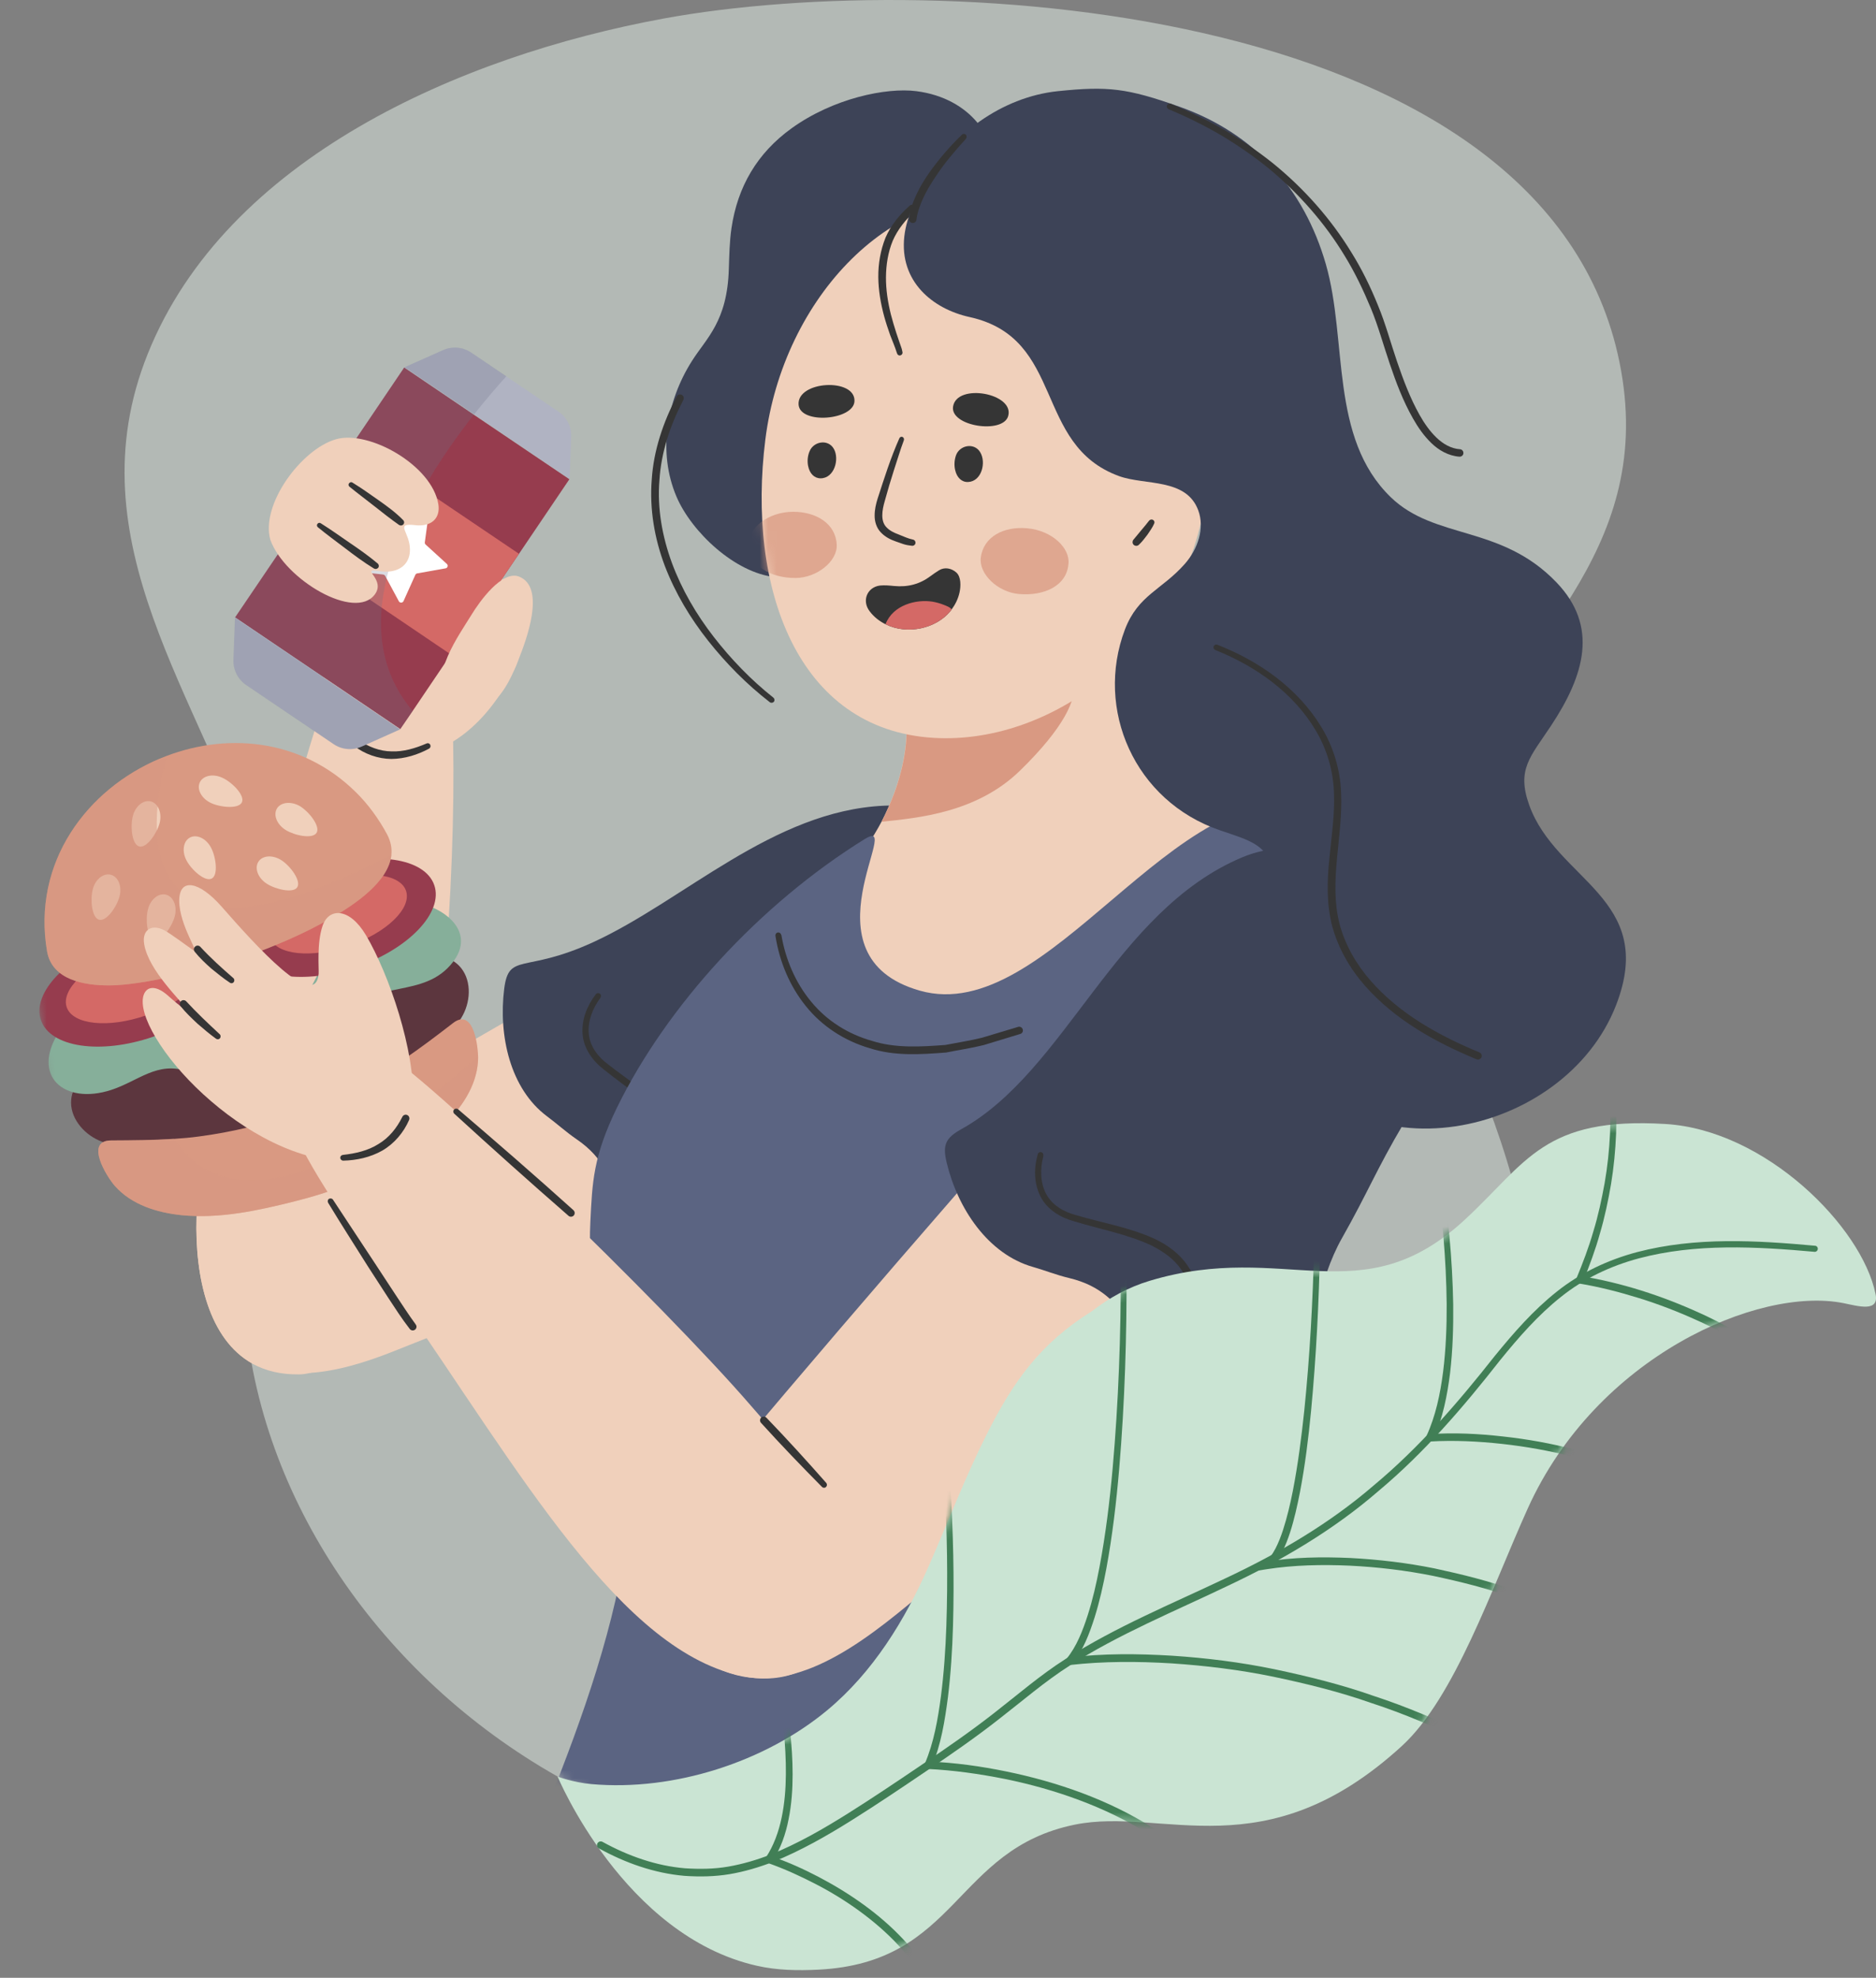 <svg width="221" height="233" viewBox="0 0 221 233" fill="none" xmlns="http://www.w3.org/2000/svg">
<rect x="0" y="0" width="221" height="233" fill="#808080" stroke="none"/>
<g clip-path="url(#clip0_2399_744777)">
<g opacity="0.5">
<path d="M78.168 2.186C110.958 -3.846 183.312 0.377 190.976 43.693C194.782 65.202 178.791 76.186 169.858 92.891C163.719 104.361 167.632 112.498 172.49 123.442C182.921 146.934 186.402 171.372 165.608 189.791C142.925 209.897 102.861 226.036 72.689 212.798C50.572 203.096 34.205 183.449 29.832 161.629C25.919 142.023 36.377 121.728 30.224 102.418C23.747 82.096 8.458 63.934 17.418 41.655C26.661 18.675 54.175 6.598 78.168 2.186Z" fill="#E5F2E9"/>
</g>
<mask id="mask0_2399_744777" style="mask-type:luminance" maskUnits="userSpaceOnUse" x="0" y="0" width="206" height="218">
<path d="M78.168 2.186C110.958 -3.846 183.312 0.377 190.977 43.693C194.782 65.202 212.162 109.556 203.229 126.262C197.089 137.732 176.754 133.872 178.184 139.081C183.258 157.433 181.787 175.433 165.595 189.791C142.911 209.897 102.848 226.036 72.676 212.798C56.321 205.619 43.097 193.016 35.568 178.092C32.909 172.843 8.769 162.061 7.635 156.38C3.722 136.773 7.878 126.599 1.725 107.289C-4.752 86.968 8.458 63.947 17.418 41.669C26.662 18.675 54.176 6.598 78.168 2.186Z" fill="white"/>
</mask>
<g mask="url(#mask0_2399_744777)">
<path d="M116.422 123.145C113.089 136.234 103.752 136.234 46.484 159.146C43.07 160.509 39.696 161.535 36.525 161.737C34.137 161.899 31.856 161.602 29.738 160.644C24.637 157.81 22.937 150.591 23.153 143.372C23.193 142.373 23.247 141.361 23.342 140.363C24.489 137.57 31.87 138.096 33.611 136.773C38.536 133.049 44.851 129.014 51.355 125.142C64.026 117.572 77.385 110.582 82.404 107.64C86.628 105.184 91 103.039 95.588 101.42C104.372 98.33 113.791 102.162 116.719 112.903C117.664 116.29 117.286 119.731 116.422 123.145Z" fill="#F0D0BB"/>
<path d="M51.368 125.155C50.883 129.257 50.316 133.414 49.628 137.529C48.278 145.72 46.727 155.017 40.209 159.848C39.075 160.685 37.848 161.413 36.525 161.737C36.107 161.845 35.662 161.913 35.216 161.913C33.071 161.94 31.249 161.494 29.738 160.644C24.637 157.81 22.937 150.591 23.153 143.372C23.193 142.373 23.247 141.361 23.342 140.363C23.733 135.788 24.664 131.268 25.865 126.788C37.186 84.417 39.453 74.675 44.77 71.989C47.981 70.37 51.261 70.883 52.421 75.606C53.784 81.044 54.027 102.378 51.368 125.155Z" fill="#F0D0BB"/>
<path d="M52.11 127.085C52.124 129.541 51.854 131.97 51.422 134.372C50.963 136.773 50.302 139.148 49.344 141.402C49.25 141.631 48.993 141.726 48.764 141.631C48.548 141.537 48.44 141.294 48.521 141.078V141.065C48.939 139.945 49.358 138.825 49.681 137.678C50.019 136.531 50.302 135.37 50.532 134.196C51.031 131.862 51.314 129.46 51.422 127.085V127.071C51.436 126.882 51.584 126.734 51.773 126.748C51.962 126.748 52.097 126.896 52.11 127.085Z" fill="#353535"/>
<path d="M55.768 62.679C55.565 62.449 55.349 62.22 55.134 61.99C53.339 60.169 51.207 58.441 48.495 59.076C44.932 59.912 41.019 63.407 39.67 66.794C37.834 71.396 37.241 79.371 39.184 84.188C41.842 90.786 53.825 92.554 60.612 78.817C62.339 75.322 60.707 71.841 59.263 68.4C58.426 66.376 57.252 64.379 55.768 62.679Z" fill="#F0D0BB"/>
<path d="M50.545 88.195C49.209 88.911 47.698 89.397 46.105 89.41C44.527 89.397 42.948 88.83 41.72 87.885C41.531 87.737 41.49 87.467 41.639 87.278C41.774 87.089 42.044 87.049 42.233 87.183C43.407 87.98 44.729 88.506 46.132 88.519C47.536 88.573 48.926 88.155 50.248 87.588C50.423 87.507 50.626 87.588 50.693 87.764C50.761 87.926 50.693 88.115 50.545 88.195Z" fill="#353535"/>
<path d="M67.075 56.458L61.138 65.243L53.109 77.104L48.616 83.756L47.158 85.888L27.7 72.732L33.651 63.947L41.68 52.086L47.617 43.301L55.821 48.861L67.075 56.458Z" fill="#963C4E"/>
<path d="M61.138 65.242L53.109 77.103L44.959 71.585L33.651 63.947L41.68 52.086L49.871 57.632L61.138 65.242Z" fill="#D46966"/>
<path d="M50.032 60.196L47.09 61.869C46.996 61.923 46.888 61.923 46.807 61.883L43.758 60.412C43.528 60.304 43.272 60.506 43.326 60.749L44.014 64.069C44.041 64.163 44 64.271 43.933 64.338L41.585 66.781C41.41 66.97 41.517 67.267 41.774 67.307L45.134 67.685C45.228 67.698 45.323 67.752 45.377 67.847L46.983 70.829C47.104 71.058 47.428 71.045 47.536 70.816L48.926 67.725C48.966 67.631 49.047 67.564 49.155 67.55L52.488 66.956C52.744 66.916 52.825 66.592 52.636 66.43L50.14 64.15C50.059 64.082 50.032 63.974 50.046 63.88L50.504 60.52C50.531 60.25 50.262 60.061 50.032 60.196Z" fill="white"/>
<path d="M47.144 85.915L42.597 87.953C41.531 88.425 40.276 88.317 39.304 87.656L29.009 80.693C28.037 80.032 27.47 78.912 27.511 77.738L27.7 72.745L47.144 85.915Z" fill="#B0B3C2"/>
<path d="M67.102 56.431L55.861 48.82L47.657 43.274L52.205 41.25C53.284 40.764 54.539 40.886 55.511 41.547L59.653 44.354L65.793 48.496C66.778 49.158 67.331 50.278 67.291 51.452L67.102 56.431Z" fill="#B0B3C2"/>
<path opacity="0.25" d="M47.914 61.397C48.508 60.101 49.169 58.846 49.871 57.618C51.76 54.299 53.905 51.29 55.821 48.847L47.617 43.301L41.68 52.086L33.651 63.947L27.7 72.732L47.158 85.888L48.616 83.756C45.512 80.113 44.581 75.889 44.959 71.585C45.067 70.438 45.269 69.277 45.539 68.13C46.065 65.863 46.902 63.596 47.914 61.397Z" fill="#6E7289"/>
<path opacity="0.25" d="M27.498 77.751C27.458 78.939 28.024 80.045 28.996 80.707L39.292 87.669C40.263 88.331 41.518 88.439 42.584 87.966L47.132 85.929L27.674 72.772L27.498 77.751Z" fill="#6E7289"/>
<path opacity="0.25" d="M55.511 41.534C54.539 40.873 53.284 40.765 52.205 41.237L47.657 43.261L55.861 48.807C57.346 46.931 58.682 45.393 59.653 44.327L55.511 41.534Z" fill="#6E7289"/>
<path d="M45.809 67.334C47.375 67.199 48.306 66.214 48.292 64.73C48.279 62.746 46.646 61.734 48.495 61.829C48.778 61.842 49.048 61.896 49.318 61.896C50.964 61.923 51.882 60.952 51.639 59.4C50.897 54.825 43.475 50.629 39.575 51.749C35.514 52.909 30.683 59.427 31.843 63.583C33.544 68.306 41.856 73.177 44.163 70.019C45.432 68.279 42.557 67.01 44.352 67.226C44.433 67.226 45.148 67.388 45.809 67.334Z" fill="#F0D0BB"/>
<path d="M41.517 56.849C42.57 57.497 43.582 58.212 44.594 58.927C45.606 59.642 46.618 60.371 47.495 61.275C47.644 61.424 47.644 61.653 47.495 61.801C47.36 61.936 47.158 61.936 47.01 61.842C46.011 61.14 45.053 60.385 44.081 59.615C43.11 58.846 42.125 58.118 41.167 57.335C41.045 57.241 41.018 57.052 41.126 56.93C41.234 56.795 41.396 56.768 41.517 56.849Z" fill="#353535"/>
<path d="M37.78 61.64C38.941 62.368 40.061 63.165 41.194 63.947C42.328 64.716 43.461 65.513 44.5 66.39C44.649 66.525 44.676 66.754 44.541 66.902C44.419 67.037 44.217 67.064 44.069 66.983L44.001 66.943C42.827 66.228 41.748 65.418 40.668 64.595C39.589 63.772 38.496 62.976 37.443 62.112C37.322 62.004 37.295 61.829 37.403 61.707C37.497 61.586 37.659 61.559 37.78 61.64Z" fill="#353535"/>
<path d="M55.444 83.729C56.415 83.702 57.387 83.338 58.129 82.663C59.573 81.368 60.396 79.438 61.098 77.67C61.948 75.525 64.363 69.21 61.152 67.928C59.141 67.132 56.469 70.91 55.579 72.367C53.986 74.958 50.64 79.532 52.583 82.488C53.217 83.446 54.378 83.756 55.444 83.729Z" fill="#F0D0BB"/>
<path d="M67.885 134.183C66.684 133.36 65.605 132.374 64.444 131.511C60.086 128.259 58.709 121.984 59.398 116.479C59.951 112.161 61.772 114.711 69.842 111.014C80.529 106.129 91.014 95.509 104.17 94.916C106.909 94.794 109.527 95.334 111.835 96.913C118.717 101.622 122.495 109.003 119.931 117.423C116.881 127.49 109.919 131.443 100.878 138.501C96.506 141.915 94.158 143.777 92.066 149.039C90.083 154.032 90.703 153.695 90.245 155.085C89.786 156.475 88.787 157.082 87.37 156.65C84.928 155.908 82.58 155.004 80.623 153.236C70.341 143.898 74.632 138.784 67.885 134.183Z" fill="#3D4357"/>
<path d="M70.719 117.572C69.828 118.759 69.235 120.284 69.356 121.741C69.478 123.226 70.409 124.494 71.65 125.398C74.119 127.355 76.859 129.014 79.112 131.403C80.219 132.604 81.136 134.075 81.487 135.734C81.784 137.34 82.081 138.825 82.594 140.322C83.079 141.807 83.727 143.224 84.591 144.492C85.454 145.733 86.615 146.799 88.018 147.218H88.032C88.261 147.285 88.396 147.528 88.328 147.757C88.261 147.987 88.018 148.122 87.789 148.054C86.115 147.555 84.806 146.341 83.876 144.991C82.944 143.628 82.27 142.131 81.757 140.606C81.231 139.094 80.907 137.448 80.623 135.937C80.313 134.466 79.477 133.157 78.464 132.01C76.373 129.73 73.647 128.029 71.164 126.019C69.869 125.047 68.749 123.536 68.627 121.795C68.506 120.068 69.181 118.449 70.193 117.126C70.301 116.978 70.516 116.951 70.665 117.059C70.813 117.167 70.84 117.383 70.732 117.531L70.719 117.572Z" fill="#353535"/>
<path d="M132.008 111.945C127.069 117.504 120.309 121.296 113.103 122.51C112.091 122.672 110.89 122.78 109.621 122.821C102.915 122.956 94.036 120.675 95.817 112.08C96.667 107.964 99.892 102.877 102.186 99.558C102.767 98.707 103.333 97.776 103.846 96.805C104.386 95.752 104.885 94.646 105.303 93.512C106.558 90.139 107.152 86.495 106.572 83.284C106.531 83.014 106.464 82.758 106.41 82.488C106.356 82.272 106.302 82.083 106.248 81.867C106.086 81.341 106.005 80.841 105.965 80.342C105.614 74.918 112.874 71.882 119.378 72.516C121.887 72.759 124.384 72.975 126.813 73.73C137.689 77.05 137.163 80.409 145.961 92.594C150.252 98.532 135.692 107.816 132.008 111.945Z" fill="#F0D0BB"/>
<path d="M120.146 90.8C115.086 95.725 108.218 96.359 103.859 96.805C104.399 95.752 104.898 94.646 105.317 93.512C106.572 90.139 107.165 86.495 106.585 83.284C106.545 83.014 106.477 82.758 106.423 82.488C106.369 82.272 106.315 82.083 106.261 81.867C106.099 81.341 106.018 80.841 105.978 80.342C111.807 80.949 121.266 79.654 122.252 79.168C125.827 77.441 130.672 80.545 120.146 90.8Z" fill="#D99982"/>
<path d="M37.914 317.645C37.914 317.645 76.749 337.036 101.74 325.593C116.219 318.968 133.464 331.072 148.254 330.384C164.851 329.601 176.888 321.923 185.227 309.482C191.555 300.049 174.877 310.413 164.136 286.96C153.732 264.237 158.064 241.122 147.417 217.184C145.163 212.123 142.896 206.861 141.48 201.423C140.225 196.646 139.644 191.761 140.333 186.782C142.95 167.634 163.34 143.925 165.85 122.025C166.835 113.443 163.326 96.818 154.987 94.862C138.214 90.921 123.587 121.026 108.366 116.708C94.143 112.673 106.692 95.86 101.875 98.842C89.488 106.52 78.544 118.503 72.688 130.472C69.854 136.288 69.773 139.31 69.544 144.006C68.936 156.178 74.442 164.382 73.848 176.85C73.713 179.549 74.28 179.482 73.335 184.528C69.355 206.119 56.913 227.803 49.789 249.69C49.586 250.324 49.37 250.986 49.181 251.674C44.944 266.072 41.76 291.251 39.142 304.975L37.914 317.645Z" fill="#5B6482"/>
<path opacity="0.25" d="M37.914 317.645C37.914 317.645 76.749 337.036 101.74 325.593C116.219 318.968 133.464 331.072 148.254 330.384C164.851 329.601 176.888 321.923 185.227 309.482C191.555 300.049 174.877 310.413 164.136 286.96C153.732 264.237 158.064 241.122 147.417 217.184C145.163 212.123 142.896 206.861 141.48 201.423C117.771 223.89 133.775 253.388 125.138 283.627C123.182 290.469 119.282 296.811 112.265 299.807C106.247 302.37 99.19 300.576 93.873 297.148C88.543 293.734 85.385 288.499 81.904 283.492C75.562 274.357 70.61 264.534 61.474 257.733C57.615 254.858 53.472 252.713 49.208 251.66C44.971 266.058 41.787 291.238 39.169 304.961L37.914 317.645Z" fill="#B05F95"/>
<path d="M92.051 110.15C92.523 112.984 93.711 115.79 95.559 118.003C97.395 120.257 99.932 121.836 102.711 122.618C105.491 123.509 108.473 123.32 111.361 123.104C112.805 122.821 114.249 122.605 115.679 122.254L119.902 120.986L119.943 120.972C120.172 120.905 120.415 121.04 120.483 121.269C120.55 121.498 120.429 121.741 120.186 121.809L115.881 123.118C114.424 123.482 112.926 123.698 111.455 123.995C108.473 124.224 105.37 124.44 102.441 123.482C99.513 122.632 96.828 120.905 94.925 118.516C93.009 116.141 91.822 113.267 91.349 110.245C91.323 110.056 91.444 109.88 91.633 109.853C91.822 109.826 91.997 109.948 92.024 110.137L92.051 110.15Z" fill="#353535"/>
<path d="M81.5 42.546C83.228 39.806 85.683 37.877 85.859 31.67C85.913 30.077 85.94 28.472 86.169 26.893C86.884 21.994 89.205 18.027 93.254 15.113C98.138 11.591 104.386 10.282 107.962 10.741C114.425 11.577 117.542 16.503 116.989 20.294C115.653 29.349 109.81 27.662 105.223 29.079C91.135 33.437 88.936 54.029 91.013 66.228C91.108 66.808 91.256 67.401 91.297 67.982C86.588 67.496 81.473 62.679 79.692 58.509C77.466 53.273 78.518 47.255 81.5 42.546Z" fill="#3D4357"/>
<path d="M90.676 82.717C87.963 80.612 85.562 78.183 83.443 75.511C81.325 72.84 79.543 69.871 78.315 66.659C77.101 63.448 76.507 59.966 76.777 56.525C76.993 53.071 78.126 49.738 79.719 46.702C79.827 46.486 80.097 46.405 80.312 46.513C80.528 46.621 80.609 46.891 80.501 47.107V47.12C78.963 50.062 77.884 53.273 77.681 56.593C77.411 59.899 78.019 63.232 79.165 66.349C80.326 69.466 82.026 72.381 84.077 75.025C86.128 77.67 88.49 80.113 91.094 82.177L91.108 82.191C91.256 82.312 91.283 82.528 91.162 82.677C91.04 82.811 90.824 82.838 90.676 82.717Z" fill="#353535"/>
<path d="M90.163 51.762C87.977 69.156 93.847 85.969 109.999 86.927C124.411 87.777 139.861 75.673 142.047 58.28C144.233 40.886 134.315 25.827 120.066 23.52C105.195 21.117 92.241 35.192 90.163 51.762Z" fill="#F0D0BB"/>
<mask id="mask1_2399_744777" style="mask-type:luminance" maskUnits="userSpaceOnUse" x="89" y="23" width="54" height="64">
<path d="M90.163 51.762C87.977 69.156 93.847 85.969 109.999 86.927C124.411 87.777 139.861 75.673 142.047 58.28C144.233 40.886 134.315 25.827 120.066 23.52C105.195 21.117 92.241 35.192 90.163 51.762Z" fill="white"/>
</mask>
<g mask="url(#mask1_2399_744777)">
<path d="M100.661 47.255C100.769 44.489 93.9 44.853 94.076 47.66C94.237 50.035 100.58 49.509 100.661 47.255Z" fill="#353535"/>
<path d="M118.769 49.01C119.525 46.338 112.751 45.096 112.278 47.876C111.874 50.224 118.162 51.182 118.769 49.01Z" fill="#353535"/>
<path d="M95.196 54.879C95.371 55.783 95.925 56.35 96.667 56.35C98.273 56.35 98.92 54.11 98.232 52.882C97.571 51.695 95.844 51.978 95.371 53.166C95.142 53.692 95.088 54.326 95.196 54.879Z" fill="#353535"/>
<path d="M112.522 55.379C112.724 56.283 113.318 56.822 114.047 56.782C115.652 56.714 116.206 54.461 115.464 53.26C114.748 52.099 113.035 52.45 112.616 53.651C112.427 54.191 112.387 54.825 112.522 55.379Z" fill="#353535"/>
<path d="M102.441 72.003C102.954 72.691 103.615 73.191 104.317 73.541C106.894 74.823 110.268 74.054 111.954 72.003C112.008 71.949 112.062 71.882 112.103 71.801C112.535 71.22 112.872 70.546 113.034 69.804C113.196 69.075 113.236 67.955 112.656 67.442C112.076 66.929 111.266 66.781 110.619 67.186C110.295 67.388 109.957 67.618 109.633 67.86C108.379 68.805 106.962 69.196 105.315 69.034C104.789 68.98 104.222 68.927 103.669 68.98C102.158 69.169 101.497 70.762 102.441 72.003Z" fill="#353535"/>
<path d="M104.317 73.541C106.895 74.823 110.268 74.054 111.955 72.003C112.009 71.949 112.063 71.882 112.103 71.801C111.982 71.544 111.361 71.328 111.199 71.261C110.767 71.085 110.322 70.964 109.863 70.883C107.961 70.573 105.194 71.247 104.317 73.541Z" fill="#D46966"/>
<g opacity="0.75">
<path d="M125.867 66.417C126.07 64.595 123.965 62.49 120.983 62.234C118.284 61.991 115.868 63.192 115.544 65.674C115.288 67.604 117.528 69.763 120.038 69.979C122.939 70.236 125.678 69.048 125.867 66.417Z" fill="#D99982"/>
<path d="M88.219 64.055C88.179 62.22 90.446 60.304 93.441 60.291C96.14 60.291 98.461 61.68 98.569 64.177C98.664 66.12 96.235 68.076 93.725 68.09C90.81 68.103 88.179 66.687 88.219 64.055Z" fill="#D99982"/>
</g>
<path d="M106.477 51.87C106.045 53.017 105.694 54.232 105.303 55.406C104.925 56.593 104.561 57.794 104.237 58.995C103.899 60.142 103.71 61.397 104.439 62.126C104.79 62.503 105.303 62.76 105.856 62.962L106.72 63.313C106.976 63.421 107.259 63.502 107.556 63.569C107.759 63.61 107.88 63.812 107.84 64.015C107.799 64.204 107.61 64.325 107.435 64.298C107.124 64.258 106.787 64.217 106.45 64.109L105.559 63.799C104.938 63.583 104.304 63.286 103.778 62.733C103.238 62.193 103.022 61.397 103.036 60.709C103.036 60.02 103.198 59.346 103.387 58.739C104.169 56.337 104.911 53.962 105.95 51.627C106.018 51.479 106.18 51.411 106.328 51.479C106.463 51.546 106.531 51.708 106.477 51.87Z" fill="#353535"/>
</g>
<mask id="mask2_2399_744777" style="mask-type:luminance" maskUnits="userSpaceOnUse" x="89" y="23" width="54" height="64">
<path d="M90.163 51.762C87.977 69.156 93.847 85.969 109.999 86.927C124.411 87.777 139.861 75.673 142.047 58.28C144.233 40.886 134.315 25.827 120.066 23.52C105.195 21.117 92.241 35.192 90.163 51.762Z" fill="white"/>
</mask>
<g mask="url(#mask2_2399_744777)">
<path d="M135.974 61.667C135.745 62.193 135.448 62.571 135.165 63.003C134.854 63.407 134.558 63.812 134.153 64.19C133.977 64.352 133.694 64.338 133.532 64.163C133.384 64.001 133.384 63.758 133.519 63.583L133.532 63.569L134.45 62.463C134.773 62.099 135.084 61.694 135.354 61.356L135.381 61.329C135.502 61.181 135.718 61.154 135.866 61.275C136.001 61.356 136.028 61.532 135.974 61.667Z" fill="#353535"/>
</g>
<path d="M105.626 41.493C105.464 40.953 105.114 40.13 104.857 39.456C104.601 38.727 104.358 37.998 104.155 37.256C103.751 35.758 103.481 34.22 103.467 32.641C103.454 31.076 103.724 29.484 104.317 27.999C104.952 26.529 105.991 25.26 107.178 24.221C107.354 24.059 107.637 24.086 107.799 24.262C107.961 24.437 107.947 24.707 107.772 24.869L107.745 24.896C106.679 25.894 105.748 27.028 105.168 28.364C104.614 29.713 104.385 31.17 104.371 32.641C104.358 34.112 104.587 35.596 104.952 37.054C105.141 37.782 105.356 38.498 105.586 39.213L105.95 40.292L106.139 40.832L106.234 41.115L106.314 41.48C106.355 41.655 106.234 41.831 106.058 41.871C105.896 41.911 105.721 41.804 105.68 41.642L105.626 41.493Z" fill="#353535"/>
<path d="M25.607 134.115C23.029 134.574 20.425 134.884 17.807 135.046C15.729 135.168 13.57 135.195 11.668 134.358C9.765 133.521 8.186 131.592 8.389 129.527C8.551 127.895 9.752 126.518 11.182 125.722C12.612 124.926 14.258 124.616 15.864 124.305C20.884 123.361 25.904 122.416 30.937 121.485C35.687 119.07 40.423 116.668 45.173 114.252C46.603 113.524 48.047 112.795 49.626 112.552C51.205 112.309 52.959 112.633 54.079 113.766C55.536 115.264 55.509 117.761 54.524 119.596C53.539 121.444 51.825 122.767 50.098 123.941C42.852 128.92 34.297 132.577 25.607 134.115Z" fill="#5C363E"/>
<path d="M17.187 116.978C13.611 117.369 9.118 118.233 6.986 121.512C3.572 126.734 7.553 130.202 13.085 128.407C16.297 127.368 18.51 124.993 22.072 126.208C23.826 126.802 25.634 127.274 27.497 127.368C29.48 127.463 37.158 126.41 41.26 119.623C43.919 115.21 49.95 117.815 53.378 113.308C55.685 110.272 53.324 107.694 50.288 106.642C46.59 105.373 42.299 107.114 39.452 109.327C29.345 117.207 23.502 116.29 17.187 116.978Z" fill="#86AF9A"/>
<path d="M27.456 112.107L39.209 108.072C39.952 107.816 40.626 108.585 40.276 109.286C38.279 113.2 33.704 121.971 32.368 124.548C32.152 124.953 31.666 125.128 31.248 124.939C28.603 123.725 19.616 119.609 15.636 117.747C14.921 117.41 14.988 116.384 15.73 116.128L27.456 112.107Z" fill="#F0D0BB"/>
<path d="M13.544 139.729C15.514 141.942 18.51 142.859 21.384 143.156C25.891 143.601 30.384 142.616 34.729 141.523C36.794 140.997 38.899 140.376 40.869 139.54C43.015 138.636 45.106 137.624 47.103 136.423C48.938 135.316 50.679 134.048 52.231 132.577C54.323 130.58 56.104 128.016 56.306 125.061C56.32 124.899 56.32 124.696 56.32 124.454C56.266 122.564 55.591 118.8 53.364 120.527C51.448 122.011 49.505 123.482 47.495 124.845C43.662 127.409 39.425 129.514 35.026 131.079C31.248 132.428 27.348 133.373 23.435 133.886C22.45 134.021 21.478 134.102 20.493 134.169C18.038 134.331 15.568 134.345 13.099 134.358C9.928 134.358 12.559 138.622 13.544 139.729Z" fill="#D99982"/>
<path opacity="0.5" d="M13.544 139.729C15.514 141.942 18.509 142.859 21.384 143.156C25.891 143.601 30.384 142.616 34.729 141.523C36.794 140.997 38.899 140.376 40.869 139.54C43.014 138.636 45.106 137.624 47.103 136.423C48.938 135.316 50.679 134.048 52.231 132.577C54.322 130.58 56.103 128.016 56.306 125.061C56.319 124.899 56.319 124.696 56.319 124.454H56.306C33.42 144.694 24.123 139.688 20.48 134.156C18.024 134.318 15.554 134.331 13.085 134.345C9.927 134.358 12.559 138.622 13.544 139.729Z" fill="#D99982"/>
<path d="M27.212 112.498C28.319 115.71 24.189 120.028 18.009 122.146C11.829 124.265 5.932 123.388 4.826 120.19C3.719 116.978 7.848 112.66 14.029 110.541C20.209 108.409 26.119 109.3 27.212 112.498Z" fill="#963C4E"/>
<path d="M23.892 113.159C24.594 115.224 21.585 118.125 17.159 119.636C12.733 121.161 8.577 120.716 7.862 118.665C7.146 116.614 10.169 113.699 14.595 112.188C19.021 110.663 23.191 111.095 23.892 113.159Z" fill="#D46966"/>
<path d="M41.961 113.929C48.143 111.807 52.261 107.487 51.16 104.28C50.059 101.073 44.156 100.193 37.974 102.316C31.792 104.438 27.674 108.758 28.775 111.965C29.876 115.172 35.779 116.052 41.961 113.929Z" fill="#963C4E"/>
<path d="M47.831 104.941C48.532 107.006 45.523 109.907 41.097 111.418C36.671 112.943 32.515 112.498 31.8 110.447C31.098 108.382 34.107 105.481 38.533 103.97C42.959 102.445 47.129 102.877 47.831 104.941Z" fill="#D46966"/>
<path d="M12.842 116.087C18.213 116.087 28.36 112.889 28.535 112.835C32.233 111.526 35.849 110.015 39.236 108.032C41.679 106.588 45.794 103.916 46.105 100.704C46.185 99.935 46.037 99.126 45.605 98.303C44.634 96.495 43.419 94.808 41.962 93.364C35.417 86.873 26.336 86.212 18.833 89.37C10.251 92.986 3.761 101.581 5.542 112.066C6.122 115.467 9.968 116.101 12.842 116.087Z" fill="#D99982"/>
<path d="M32.636 95.226C32.164 95.995 32.609 97.129 33.648 97.776C34.688 98.424 36.806 98.883 37.292 98.114C37.764 97.344 36.415 95.644 35.376 94.996C34.35 94.376 33.122 94.47 32.636 95.226Z" fill="#F0D0BB"/>
<path d="M23.542 92.163C23.151 92.972 23.731 94.066 24.837 94.592C25.944 95.118 28.103 95.334 28.494 94.524C28.886 93.715 27.347 92.163 26.241 91.65C25.134 91.11 23.92 91.353 23.542 92.163Z" fill="#F0D0BB"/>
<path d="M30.451 101.5C29.952 102.256 30.37 103.403 31.382 104.078C32.394 104.753 34.513 105.279 35.012 104.537C35.511 103.781 34.216 102.04 33.19 101.366C32.178 100.691 30.95 100.745 30.451 101.5Z" fill="#F0D0BB"/>
<path d="M22.382 98.667C21.586 99.085 21.397 100.3 21.977 101.379C22.544 102.459 24.15 103.929 24.946 103.498C25.742 103.079 25.432 100.92 24.851 99.841C24.285 98.775 23.178 98.249 22.382 98.667Z" fill="#F0D0BB"/>
<path d="M13.058 103.052C12.181 102.823 11.223 103.592 10.926 104.78C10.615 105.953 10.804 108.126 11.681 108.355C12.558 108.585 13.773 106.79 14.083 105.603C14.393 104.429 13.935 103.282 13.058 103.052Z" fill="#F0D0BB"/>
<path d="M17.78 94.416C16.903 94.187 15.945 94.956 15.648 96.143C15.338 97.317 15.527 99.49 16.404 99.719C17.281 99.949 18.495 98.154 18.806 96.966C19.103 95.793 18.644 94.646 17.78 94.416Z" fill="#F0D0BB"/>
<path d="M19.561 105.4C18.684 105.171 17.726 105.94 17.43 107.127C17.119 108.301 17.308 110.474 18.185 110.703C19.062 110.933 20.277 109.138 20.587 107.951C20.897 106.777 20.439 105.63 19.561 105.4Z" fill="#F0D0BB"/>
<path opacity="0.5" d="M12.842 116.087C18.213 116.087 28.36 112.889 28.536 112.835C32.233 111.526 35.849 110.015 39.236 108.032C41.679 106.588 45.794 103.916 46.105 100.704C9.995 119.596 19.63 89.302 19.63 89.302L18.82 89.37C10.251 92.986 3.761 101.581 5.542 112.066C6.122 115.467 9.968 116.101 12.842 116.087Z" fill="#D99982"/>
<path d="M82.579 176.135C80.744 179.873 79.826 182.882 79.651 186.094C79.449 189.737 80.501 194.338 83.713 196.12C91.782 200.6 100.027 194.797 106.963 189.076C158.455 146.557 161.653 139.553 160.493 125.56C159.076 108.558 148.443 106.628 137.135 115.183C132.979 118.327 129.241 121.917 125.773 125.776C110.903 142.36 83.173 174.853 82.579 176.135Z" fill="#F0D0BB"/>
<path d="M87.775 197.523C92.43 198.387 96.073 196.659 99.002 193.259C100.297 191.761 100.742 189.818 100.931 187.861C101.714 179.455 94.319 172.397 88.503 165.65C78.316 153.83 49.52 125.938 44.702 123.657C37.739 120.365 31.762 125.776 33.421 130.323C35.391 135.734 37.834 139.688 47.077 152.993C61.192 173.315 73.215 194.838 87.775 197.523Z" fill="#F0D0BB"/>
<path d="M96.842 175.177C94.399 172.708 91.984 170.198 89.65 167.621C89.488 167.445 89.501 167.162 89.677 167C89.852 166.838 90.122 166.851 90.284 167.013L90.311 167.04C92.713 169.537 95.034 172.087 97.328 174.691C97.449 174.826 97.449 175.042 97.301 175.177C97.179 175.312 96.963 175.299 96.842 175.177Z" fill="#353535"/>
<path d="M53.971 130.688C58.546 134.601 63.08 138.541 67.546 142.562L67.56 142.576C67.735 142.738 67.749 143.021 67.587 143.197C67.425 143.372 67.155 143.385 66.98 143.237C62.446 139.283 57.952 135.262 53.513 131.201C53.378 131.079 53.364 130.863 53.486 130.715C53.62 130.58 53.823 130.566 53.971 130.688Z" fill="#353535"/>
<path d="M39.237 141.348L44.095 148.716L46.51 152.399C47.32 153.614 48.129 154.882 48.953 156.002L48.979 156.043C49.128 156.232 49.074 156.515 48.885 156.65C48.696 156.785 48.426 156.758 48.278 156.569C47.32 155.341 46.564 154.14 45.741 152.899L43.339 149.188C41.774 146.691 40.181 144.222 38.657 141.699C38.562 141.537 38.603 141.321 38.765 141.226C38.94 141.146 39.142 141.186 39.237 141.348Z" fill="#353535"/>
<path d="M19.333 109.583C17.822 108.801 16.702 109.583 16.985 111.23C17.512 114.387 21.411 117.936 22.073 119.016C21.951 118.975 21.803 118.975 21.708 118.894C21.088 118.395 20.453 117.896 19.86 117.356C18.146 115.791 16.972 116.29 16.823 117.693C16.567 120.311 19.873 125.452 24.866 129.73C29.845 134.021 36.484 137.421 42.543 136.773C45.498 136.463 48.467 133.144 48.642 129.811C48.939 123.806 45.822 114.765 43.123 110.191C41.153 106.858 38.711 106.939 37.995 109.084C37.307 111.122 37.577 114.05 37.537 114.697C37.172 119.218 30.196 111.472 26.08 106.777C23.476 103.821 21.115 103.349 21.115 106.115C21.128 109.125 23.719 112.606 22.734 111.918C22.181 111.553 20.116 109.988 19.333 109.583Z" fill="#F0D0BB"/>
<path d="M27.093 115.777C26.311 115.264 25.609 114.684 24.894 114.104C24.206 113.497 23.531 112.862 22.937 112.12C22.789 111.931 22.816 111.661 23.005 111.499C23.18 111.351 23.45 111.378 23.598 111.54C24.786 112.835 26.135 114.05 27.485 115.224C27.633 115.345 27.646 115.561 27.525 115.71C27.43 115.844 27.228 115.871 27.093 115.777Z" fill="#353535"/>
<path d="M25.46 122.376C24.691 121.822 23.976 121.215 23.261 120.594C22.572 119.947 21.884 119.299 21.277 118.543C21.128 118.354 21.155 118.084 21.344 117.923C21.52 117.774 21.79 117.801 21.938 117.963C23.166 119.299 24.529 120.581 25.878 121.836C26.013 121.957 26.027 122.173 25.905 122.322C25.797 122.456 25.608 122.47 25.46 122.376Z" fill="#353535"/>
<path d="M40.385 136.058C41.869 135.896 43.353 135.559 44.581 134.776C45.836 134.034 46.754 132.874 47.401 131.565C47.51 131.349 47.766 131.254 47.982 131.362C48.198 131.47 48.279 131.713 48.198 131.929C47.563 133.4 46.457 134.722 45.04 135.546C43.61 136.355 42.004 136.693 40.439 136.733C40.25 136.733 40.088 136.585 40.088 136.396C40.074 136.234 40.209 136.085 40.385 136.058Z" fill="#353535"/>
<path d="M125.908 150.551C124.478 150.213 123.102 149.66 121.685 149.255C116.382 147.744 112.819 142.36 111.524 136.976C111.025 134.898 111.362 134.075 113.251 133.022C125.598 126.154 131.306 107.357 146.298 101.015C159.252 95.536 177.846 111.27 165.351 132.361C162.139 137.786 161.114 140.525 158.078 145.882C155.379 150.618 153.868 158.661 154.556 161.562C154.92 163.127 154.286 164.571 152.451 164.679C149.873 164.841 147.323 164.827 144.827 163.856C131.724 158.782 133.964 152.48 125.908 150.551Z" fill="#3D4357"/>
<path d="M122.913 136.207C122.522 137.637 122.535 139.31 123.223 140.619C123.911 141.955 125.288 142.765 126.772 143.156C129.822 144.06 133.02 144.573 136.029 145.949C137.513 146.651 138.944 147.677 139.888 149.08C140.779 150.456 141.629 151.738 142.668 152.939C143.68 154.14 144.84 155.22 146.122 156.07C147.404 156.906 148.889 157.446 150.373 157.311H150.386C150.629 157.284 150.845 157.473 150.859 157.702C150.886 157.945 150.697 158.161 150.467 158.175C148.713 158.337 147.04 157.689 145.65 156.798C144.26 155.881 143.059 154.747 141.993 153.506C140.927 152.291 139.996 150.888 139.159 149.579C138.309 148.311 137.027 147.42 135.651 146.732C132.831 145.396 129.633 144.829 126.556 143.885C124.977 143.466 123.345 142.508 122.562 140.93C121.779 139.364 121.793 137.597 122.252 135.964C122.306 135.788 122.495 135.68 122.67 135.734C122.845 135.788 122.953 135.977 122.899 136.153L122.913 136.207Z" fill="#353535"/>
<path d="M138.956 12.576C147.781 15.707 153.611 22.184 156.188 31.116C158.779 40.13 156.593 51.56 163.839 58.577C169.075 63.637 176.82 61.788 183.365 68.616C188.331 73.798 186.671 79.519 182.717 85.497C180.302 89.154 178.642 90.611 180.14 94.821C183.311 103.74 195.266 105.805 190.382 118.408C184.336 134.021 159.278 139.486 150.359 122.591C146.257 114.832 150.98 109.286 149.994 102.971C149.455 99.504 147.336 99.058 143.72 97.817C133.626 94.362 128.971 83.54 132.52 74.162C134.072 70.087 136.878 69.493 139.577 66.43C141.089 64.716 141.952 62.247 141.156 60.115C139.739 56.296 134.908 57.2 131.845 56.094C121.684 52.41 125.53 39.847 114.222 37.351C109.81 36.379 105.95 33.114 106.531 27.864C106.814 25.328 108.028 23.196 109.243 21.023C112.09 15.963 117.92 11.442 124.612 10.741C130.509 10.133 132.763 10.376 138.956 12.576Z" fill="#3D4357"/>
<path d="M113.777 16.368C112.495 17.771 111.24 19.242 110.201 20.834C109.675 21.63 109.176 22.427 108.784 23.277C108.393 24.127 108.069 25.004 107.961 25.881V25.894C107.934 26.137 107.705 26.299 107.475 26.272C107.246 26.245 107.07 26.029 107.097 25.8C107.192 24.747 107.543 23.789 107.975 22.885C108.393 21.981 108.919 21.131 109.486 20.321C110.633 18.716 111.901 17.231 113.318 15.868C113.453 15.733 113.669 15.747 113.804 15.882C113.898 16.017 113.898 16.219 113.777 16.368Z" fill="#353535"/>
<path d="M143.41 75.957C148.308 77.873 152.909 81.071 155.689 85.699C157.079 87.993 157.875 90.651 157.983 93.323C158.118 95.995 157.727 98.626 157.497 101.217C157.254 103.808 157.173 106.399 157.808 108.868C158.469 111.324 159.764 113.591 161.451 115.521C164.838 119.407 169.507 122.011 174.284 123.981C174.513 124.076 174.621 124.332 174.526 124.548C174.432 124.764 174.176 124.885 173.946 124.791C169.088 122.78 164.325 120.149 160.776 116.101C159.009 114.09 157.646 111.702 156.93 109.084C156.256 106.453 156.337 103.727 156.607 101.123C156.863 98.505 157.254 95.914 157.146 93.35C157.052 90.786 156.323 88.29 155.014 86.077C152.397 81.638 147.944 78.48 143.167 76.577C142.991 76.51 142.91 76.308 142.978 76.132C143.045 75.97 143.234 75.889 143.41 75.957Z" fill="#353535"/>
<path d="M137.932 12.225C140.077 13.129 142.182 14.141 144.206 15.288C146.217 16.476 148.147 17.785 149.968 19.242C153.585 22.184 156.742 25.719 159.185 29.713C160.426 31.697 161.452 33.802 162.329 35.974C163.233 38.147 163.826 40.4 164.569 42.573C165.311 44.745 166.12 46.904 167.227 48.874C167.78 49.859 168.428 50.791 169.211 51.546C169.993 52.302 170.951 52.855 171.99 52.923C172.233 52.936 172.409 53.152 172.395 53.395C172.382 53.638 172.166 53.813 171.923 53.8C170.627 53.705 169.467 53.031 168.603 52.181C167.726 51.33 167.038 50.332 166.458 49.306C165.284 47.242 164.461 45.056 163.719 42.856C162.963 40.643 162.369 38.43 161.492 36.312C160.615 34.207 159.63 32.129 158.429 30.172C156.067 26.259 152.991 22.777 149.469 19.849C147.688 18.405 145.799 17.096 143.829 15.922C141.845 14.762 139.78 13.75 137.662 12.859C137.486 12.792 137.405 12.589 137.473 12.414C137.554 12.239 137.756 12.158 137.932 12.225Z" fill="#353535"/>
</g>
<path d="M128.621 154.477C122.522 158.269 119.324 162.817 116.22 169.01C113.683 174.057 111.673 179.347 109.406 184.501C106.599 190.87 102.848 196.997 97.437 201.49C90.136 207.549 79.422 211.044 69.68 210.18C67.467 209.978 65.686 209.29 65.686 209.29C65.686 209.29 73.499 228.06 89.165 231.581C91.54 232.121 93.982 232.162 96.411 232.04C112.874 231.217 112.401 217.858 126.61 214.957C137.028 212.838 148.997 220.476 165.149 205.687C171.37 199.979 175.688 187.214 179.979 177.7C188.062 159.794 207.155 151.522 217.168 153.519C218.963 153.884 221.391 154.612 220.946 152.44C219.34 144.546 208.019 133.13 196.198 132.415C181.868 131.551 179.911 136.868 172.598 143.655C160.332 155.044 151.426 146.071 135.435 150.888C132.966 151.63 130.726 152.845 128.621 154.477Z" fill="#CAE4D3"/>
<mask id="mask3_2399_744777" style="mask-type:luminance" maskUnits="userSpaceOnUse" x="67" y="132" width="154" height="101">
<path d="M128.621 154.477C122.522 158.269 119.324 162.817 116.22 169.01C113.683 174.057 111.673 179.347 109.406 184.501C99.811 206.294 79.867 212.825 70.732 210.76C70.03 210.598 69.302 210.464 68.573 210.423C64.134 210.126 73.485 228.06 89.151 231.581C91.526 232.121 93.969 232.162 96.397 232.04C112.86 231.217 112.388 217.858 126.597 214.957C137.014 212.838 148.983 220.476 165.135 205.687C171.356 199.979 175.674 187.214 179.965 177.7C188.048 159.794 207.142 151.522 217.154 153.519C218.949 153.884 221.378 154.612 220.932 152.44C219.327 144.546 208.005 133.13 196.185 132.415C181.854 131.551 179.898 136.868 172.584 143.655C160.318 155.044 151.412 146.071 135.422 150.888C132.966 151.63 130.726 152.845 128.621 154.477Z" fill="white"/>
</mask>
<g mask="url(#mask3_2399_744777)">
<path d="M190.166 127.584C190.422 129.581 190.449 131.565 190.382 133.562C190.301 135.546 190.112 137.529 189.788 139.486C189.451 141.442 189.046 143.399 188.479 145.302C187.953 147.218 187.251 149.08 186.509 150.929L186.172 150.321C191.057 151.117 195.752 152.642 200.232 154.68C202.472 155.692 204.631 156.879 206.696 158.229C208.787 159.538 210.69 161.116 212.525 162.763C212.701 162.925 212.728 163.194 212.566 163.383C212.404 163.559 212.134 163.586 211.945 163.424L211.932 163.41C210.123 161.818 208.275 160.266 206.21 158.984C204.186 157.675 202.068 156.502 199.855 155.516C197.655 154.518 195.388 153.641 193.081 152.926C190.773 152.21 188.412 151.603 186.05 151.212L185.497 151.117L185.713 150.605C186.455 148.797 187.157 146.975 187.697 145.086C188.277 143.21 188.682 141.294 189.032 139.378C189.37 137.448 189.572 135.505 189.667 133.548C189.748 131.605 189.734 129.622 189.505 127.706V127.692C189.478 127.503 189.613 127.341 189.802 127.314C189.964 127.26 190.139 127.395 190.166 127.584Z" fill="#417F56"/>
<path d="M169.736 137.664C170.586 142.967 171.099 148.297 171.194 153.668C171.221 156.353 171.14 159.038 170.829 161.724C170.492 164.395 169.979 167.081 168.832 169.591L168.387 168.956C171.301 168.754 174.176 168.902 177.05 169.226C179.911 169.537 182.758 170.049 185.551 170.778C188.344 171.493 191.097 172.37 193.742 173.504C196.427 174.57 198.964 175.946 201.46 177.39C201.676 177.512 201.744 177.781 201.622 177.984C201.501 178.2 201.231 178.267 201.028 178.146L201.015 178.132C198.559 176.715 196.049 175.366 193.418 174.313C190.8 173.207 188.088 172.33 185.335 171.628C182.582 170.913 179.776 170.414 176.955 170.103C174.135 169.793 171.274 169.658 168.481 169.82L167.726 169.86L168.036 169.186C169.129 166.824 169.669 164.207 170.006 161.589C170.33 158.957 170.438 156.299 170.424 153.641C170.37 148.324 169.898 142.994 169.088 137.745V137.732C169.061 137.543 169.183 137.367 169.372 137.34C169.534 137.354 169.709 137.475 169.736 137.664Z" fill="#417F56"/>
<path d="M155.501 146.988C155.379 153.411 155.055 159.821 154.448 166.231C154.138 169.429 153.746 172.627 153.139 175.798C152.829 177.377 152.478 178.969 151.979 180.521C151.722 181.303 151.439 182.072 151.048 182.815C150.656 183.543 150.197 184.312 149.347 184.825L149.05 183.989C152.397 183.435 155.73 183.395 159.076 183.543C162.409 183.719 165.729 184.11 168.994 184.771C172.246 185.473 175.498 186.269 178.629 187.416C180.221 187.915 181.746 188.603 183.298 189.197C184.836 189.831 186.321 190.587 187.845 191.275C188.061 191.37 188.169 191.64 188.061 191.855C187.967 192.071 187.697 192.179 187.481 192.071L187.454 192.058C185.956 191.383 184.485 190.641 182.961 190.007C181.422 189.413 179.924 188.738 178.346 188.253C175.242 187.119 172.044 186.337 168.819 185.648C165.594 185.001 162.315 184.609 159.022 184.447C155.743 184.299 152.41 184.366 149.212 184.866L146.729 185.257L148.916 184.043C149.469 183.732 149.914 183.084 150.265 182.41C150.616 181.735 150.899 180.993 151.142 180.251C151.628 178.753 151.992 177.201 152.302 175.636C152.91 172.505 153.315 169.334 153.652 166.15C154.3 159.781 154.65 153.371 154.812 146.975C154.812 146.786 154.974 146.638 155.163 146.638C155.352 146.638 155.501 146.799 155.501 146.988Z" fill="#417F56"/>
<path d="M132.709 149.431C132.75 157.311 132.507 165.192 131.846 173.045C131.508 176.972 131.049 180.898 130.334 184.785C129.97 186.728 129.538 188.657 128.944 190.56C128.337 192.449 127.635 194.365 126.313 195.998L125.908 195.269C129.983 194.77 134.032 194.811 138.08 195.054C142.128 195.323 146.149 195.823 150.13 196.646C154.097 197.482 158.037 198.454 161.856 199.803C165.715 201.058 169.426 202.678 173.11 204.378C173.326 204.486 173.42 204.742 173.326 204.958C173.218 205.174 172.961 205.268 172.746 205.174H172.732C169.089 203.487 165.405 201.881 161.586 200.64C157.794 199.304 153.895 198.346 149.968 197.523C146.041 196.713 142.047 196.228 138.039 195.958C134.045 195.715 129.997 195.701 126.057 196.147L124.95 196.268L125.652 195.404C126.826 193.974 127.541 192.125 128.135 190.29C128.728 188.442 129.16 186.539 129.525 184.609C130.253 180.764 130.726 176.864 131.076 172.964C131.765 165.151 132.048 157.284 132.034 149.431C132.034 149.242 132.183 149.08 132.372 149.08C132.561 149.093 132.709 149.242 132.709 149.431Z" fill="#417F56"/>
<path d="M111.942 174.867C112.293 180.426 112.428 185.999 112.266 191.572C112.185 194.352 112.01 197.145 111.673 199.925C111.308 202.691 110.876 205.484 109.756 208.143L109.365 207.522C112.482 207.643 115.532 208.075 118.568 208.696C121.591 209.317 124.586 210.153 127.474 211.233C130.375 212.326 133.182 213.662 135.8 215.335C138.417 216.995 140.833 219.005 142.897 221.326C143.059 221.502 143.046 221.785 142.857 221.947C142.682 222.109 142.398 222.082 142.236 221.906C140.226 219.653 137.878 217.696 135.314 216.077C132.75 214.444 129.997 213.135 127.15 212.069C124.303 211.003 121.361 210.18 118.379 209.573C115.397 208.979 112.361 208.547 109.338 208.399L108.69 208.372L108.947 207.778C110.013 205.295 110.485 202.543 110.849 199.817C111.2 197.078 111.389 194.311 111.484 191.545C111.673 186.013 111.578 180.453 111.268 174.921C111.254 174.732 111.389 174.57 111.578 174.556C111.767 174.529 111.929 174.678 111.942 174.867Z" fill="#417F56"/>
<path d="M92.497 198.724C92.47 198.953 92.524 199.493 92.578 199.884L92.74 201.18L93.064 203.784C93.253 205.525 93.374 207.279 93.374 209.033C93.374 210.787 93.253 212.555 92.902 214.309C92.565 216.05 91.971 217.777 90.972 219.302L90.743 218.641C92.74 219.316 94.629 220.166 96.478 221.137C98.327 222.109 100.094 223.188 101.781 224.416C105.141 226.859 108.164 229.908 110.134 233.646C110.242 233.862 110.161 234.132 109.945 234.24C109.729 234.348 109.459 234.267 109.351 234.051C107.462 230.475 104.52 227.52 101.241 225.131C99.595 223.93 97.854 222.864 96.046 221.933C94.238 221.002 92.362 220.139 90.46 219.477L89.92 219.289L90.23 218.816C91.148 217.426 91.728 215.807 92.079 214.134C92.43 212.461 92.565 210.747 92.578 209.02C92.592 207.292 92.497 205.565 92.322 203.852L92.025 201.261L91.863 199.965C91.836 199.493 91.728 199.156 91.823 198.521C91.85 198.333 92.025 198.211 92.2 198.238C92.376 198.265 92.511 198.441 92.484 198.616L92.497 198.724Z" fill="#417F56"/>
</g>
<path d="M213.767 147.474C206.858 146.853 199.774 146.462 193.067 148.243C189.734 149.134 186.563 150.632 183.878 152.791C181.179 154.936 178.885 157.568 176.699 160.266C172.408 165.745 167.793 171.129 162.409 175.636C157.092 180.251 150.966 183.84 144.638 186.822C138.336 189.845 131.845 192.49 126.002 196.228C123.088 198.09 120.457 200.37 117.69 202.516C114.938 204.675 112.036 206.685 109.149 208.628C106.261 210.585 103.36 212.542 100.391 214.404C97.422 216.266 94.359 218.02 91.08 219.343C89.421 219.977 87.72 220.49 85.966 220.786C84.212 221.083 82.417 221.11 80.636 220.989C77.074 220.678 73.646 219.464 70.556 217.75C70.34 217.629 70.273 217.372 70.381 217.157C70.502 216.941 70.772 216.873 70.974 216.981C73.984 218.641 77.29 219.815 80.704 220.098C82.404 220.206 84.131 220.193 85.818 219.896C87.504 219.599 89.151 219.113 90.757 218.492C93.954 217.21 96.977 215.47 99.919 213.621C102.86 211.772 105.762 209.816 108.649 207.859C111.551 205.903 114.398 203.933 117.137 201.787C119.876 199.655 122.535 197.348 125.517 195.445C131.468 191.64 137.972 188.981 144.26 185.986C150.561 183.031 156.607 179.509 161.869 174.961C167.213 170.508 171.774 165.219 176.092 159.74C178.305 157.028 180.626 154.356 183.405 152.157C186.172 149.944 189.464 148.405 192.878 147.501C199.76 145.706 206.898 146.125 213.834 146.759C214.023 146.772 214.158 146.948 214.145 147.137C214.118 147.353 213.956 147.488 213.767 147.474Z" fill="#417F56"/>
</g>
<defs>
<clipPath id="clip0_2399_744777">
<rect width="221" height="233" fill="white"/>
</clipPath>
</defs>
</svg>
